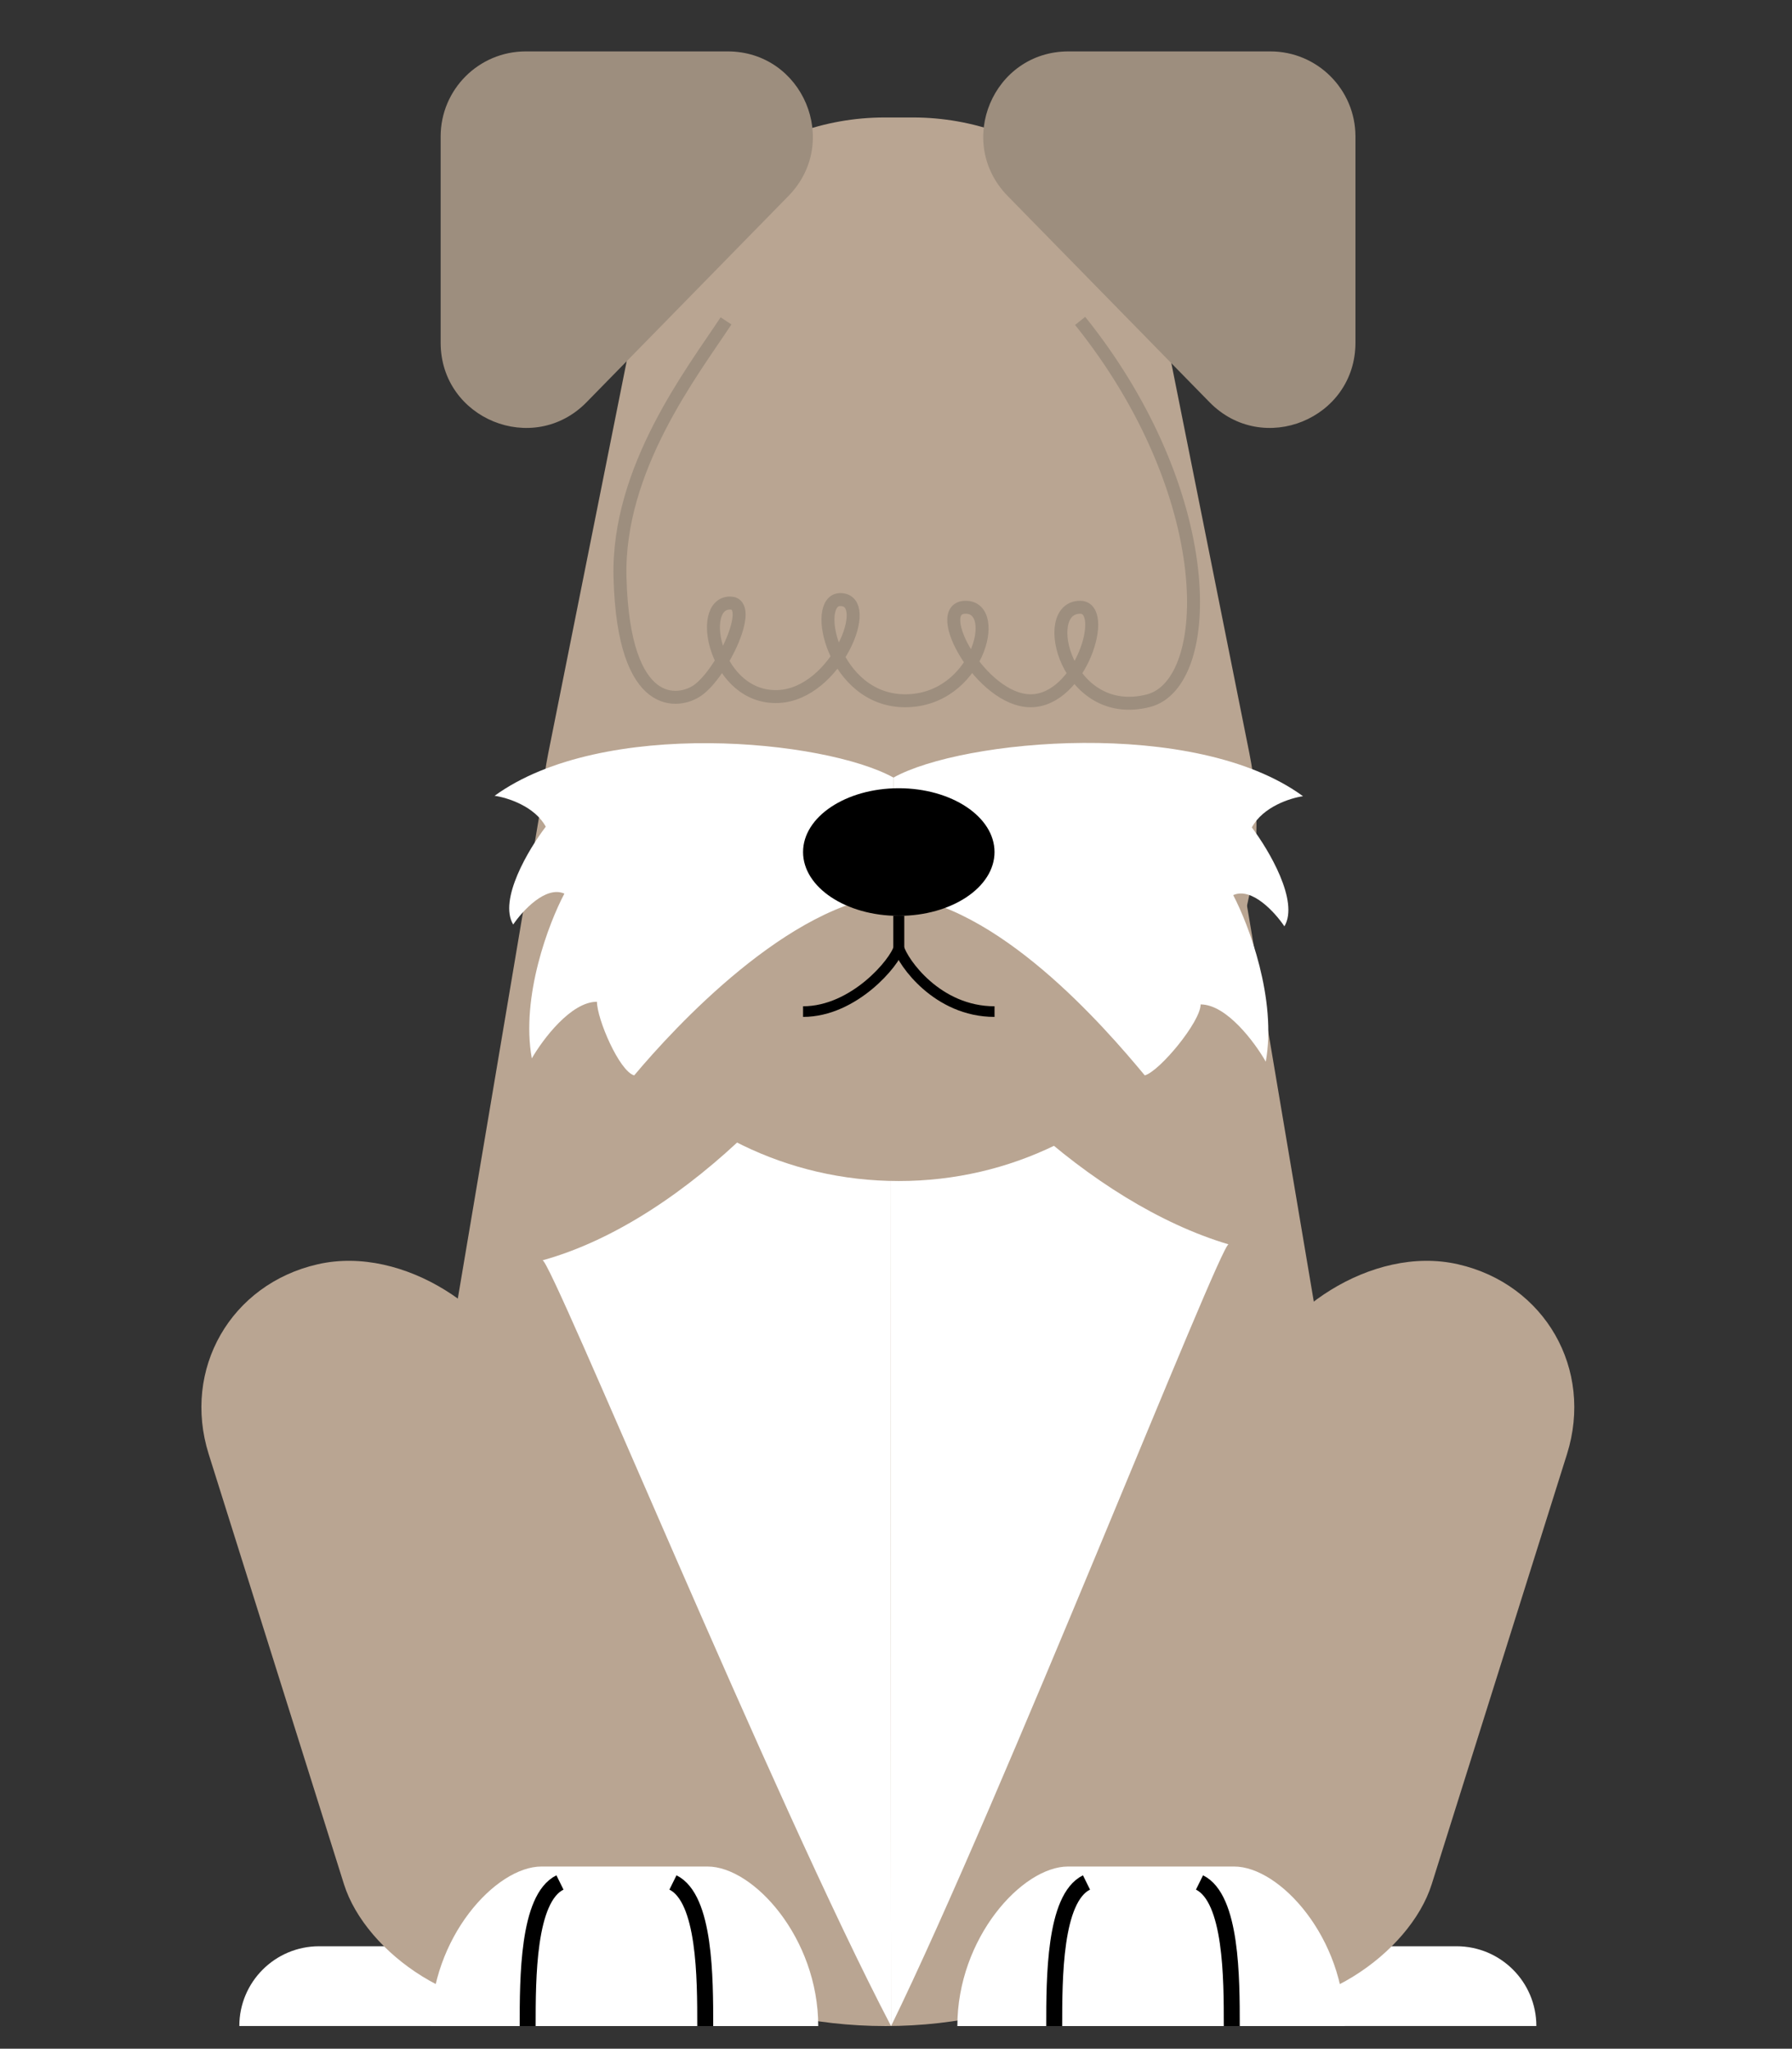 <svg width="244" height="279" viewBox="0 0 244 279" fill="none" xmlns="http://www.w3.org/2000/svg">
<rect x="0" y="0" width="244" height="279" fill="#333333" stroke="none"/>
<path d="M32.587 275.91C32.587 269.91 37.45 265.047 43.45 265.047H80.383V275.91H32.587V275.91Z" fill="white"/>
<rect width="43.936" height="105.325" rx="21.968" transform="matrix(0.975 -0.223 0.3 0.954 21.828 177.074)" fill="#B9A592"/>
<path d="M209.191 275.91C209.191 269.91 204.328 265.047 198.329 265.047H161.395V275.91H209.191V275.91Z" fill="white"/>
<rect width="43.936" height="105.325" rx="21.968" transform="matrix(-0.975 -0.223 -0.3 0.954 219.951 177.074)" fill="#B9A592"/>
<path d="M74.192 106.564C78.011 83.923 97.617 67.348 120.577 67.348V67.348C143.538 67.348 163.143 83.923 166.963 106.564L183.063 202.004C189.585 240.667 159.786 275.914 120.577 275.914V275.914C81.369 275.914 51.57 240.667 58.092 202.004L74.192 106.564Z" fill="#B9A592"/>
<path d="M73.867 171.635C93.724 166.141 113.21 144.745 121.198 128.184L121.329 275.918C105.53 245.749 74.978 171.291 73.867 171.635Z" fill="white"/>
<path d="M167.287 169.462C148.528 163.896 128.745 144.963 121.198 128.184L121.329 275.918C136.255 245.352 166.238 169.114 167.287 169.462Z" fill="white"/>
<path d="M96.34 254.188H73.731C67.488 254.188 58.659 263.914 58.659 275.913H111.412C111.412 263.914 102.583 254.188 96.34 254.188Z" fill="white"/>
<path d="M71.848 275.912C71.848 269.395 71.848 258.532 76.244 256.359" stroke="black" stroke-width="2.173"/>
<path d="M96.025 275.912C96.025 269.395 96.025 258.532 91.629 256.359" stroke="black" stroke-width="2.173"/>
<path d="M168.034 254.188H145.426C139.183 254.188 130.354 263.914 130.354 275.913H183.106C183.106 263.914 174.277 254.188 168.034 254.188Z" fill="white"/>
<path d="M143.542 275.912C143.542 269.395 143.542 258.532 147.938 256.359" stroke="black" stroke-width="2.173"/>
<path d="M167.72 275.912C167.72 269.395 167.72 258.532 163.324 256.359" stroke="black" stroke-width="2.173"/>
<path d="M170.121 102.606C176.145 132.73 153.104 160.836 122.383 160.836V160.836C91.662 160.836 68.621 132.73 74.646 102.606L86.379 43.942C89.628 27.694 103.895 15.998 120.465 15.998H124.302C140.872 15.998 155.138 27.694 158.388 43.942L170.121 102.606Z" fill="#B9A592"/>
<path d="M71.587 7H99.072C109.335 7 114.531 19.357 107.353 26.692L79.868 54.774C72.605 62.194 60 57.052 60 46.669V18.587C60 12.188 65.188 7 71.587 7Z" fill="#9D8E7E"/>
<path d="M172.972 7H145.487C135.224 7 130.028 19.357 137.206 26.692L164.691 54.774C171.953 62.194 184.559 57.052 184.559 46.669V18.587C184.559 12.188 179.371 7 172.972 7Z" fill="#9D8E7E"/>
<path d="M67.343 108.374C82.044 97.715 112.363 100.753 121.657 105.895V121.827C107.463 122.949 91.844 139.905 86.353 146.449C84.325 145.888 81.283 138.76 81.283 136.422C77.735 136.422 73.891 141.565 72.412 144.136C70.891 135.721 74.736 125.67 76.848 121.697C74.313 120.575 71.145 124.034 69.877 125.904C67.85 122.538 71.99 115.62 74.313 112.581C72.792 109.776 69.032 108.607 67.343 108.374Z" fill="white"/>
<path d="M177.419 108.432C162.718 97.657 130.95 100.696 121.657 105.894V121.899C135.851 123.034 150.383 139.833 155.874 146.449C157.902 145.882 163.478 139.148 163.478 136.785C167.027 136.785 170.871 141.983 172.35 144.582C173.87 136.076 170.026 125.916 167.914 121.899C170.449 120.765 173.617 124.262 174.884 126.152C176.912 122.75 172.772 115.756 170.449 112.685C171.969 109.849 175.729 108.668 177.419 108.432Z" fill="white"/>
<path d="M122.381 124.727V129.072C121.898 131.003 116.298 137.762 109.346 137.762" stroke="black" stroke-width="1.448"/>
<path d="M122.381 124.727V129.072C122.924 131.003 127.595 137.762 135.416 137.762" stroke="black" stroke-width="1.448"/>
<ellipse cx="122.38" cy="116.034" rx="13.035" ry="8.69" fill="black"/>
<path d="M98.856 43.699C94.278 50.645 84.028 63.828 84.42 78.647C84.911 97.169 92.547 95.744 94.999 94.008C98.379 91.614 102.833 82.12 99.412 82.12C94.759 82.12 97.415 95.238 105.989 94.854C113.836 94.502 119.069 81.651 114.416 81.651C110.492 81.651 113.432 95.433 123.242 95.433C133.052 95.433 136.385 82.698 131.493 82.698C126.6 82.698 133.651 95.433 140.322 95.433C147.176 95.433 150.996 82.698 147.073 82.698C141.352 82.698 145.222 98.245 156.343 95.433C165.498 93.117 166.037 67.365 147.073 43.699" stroke="#9D8E7E" stroke-width="1.765"/>
</svg>
